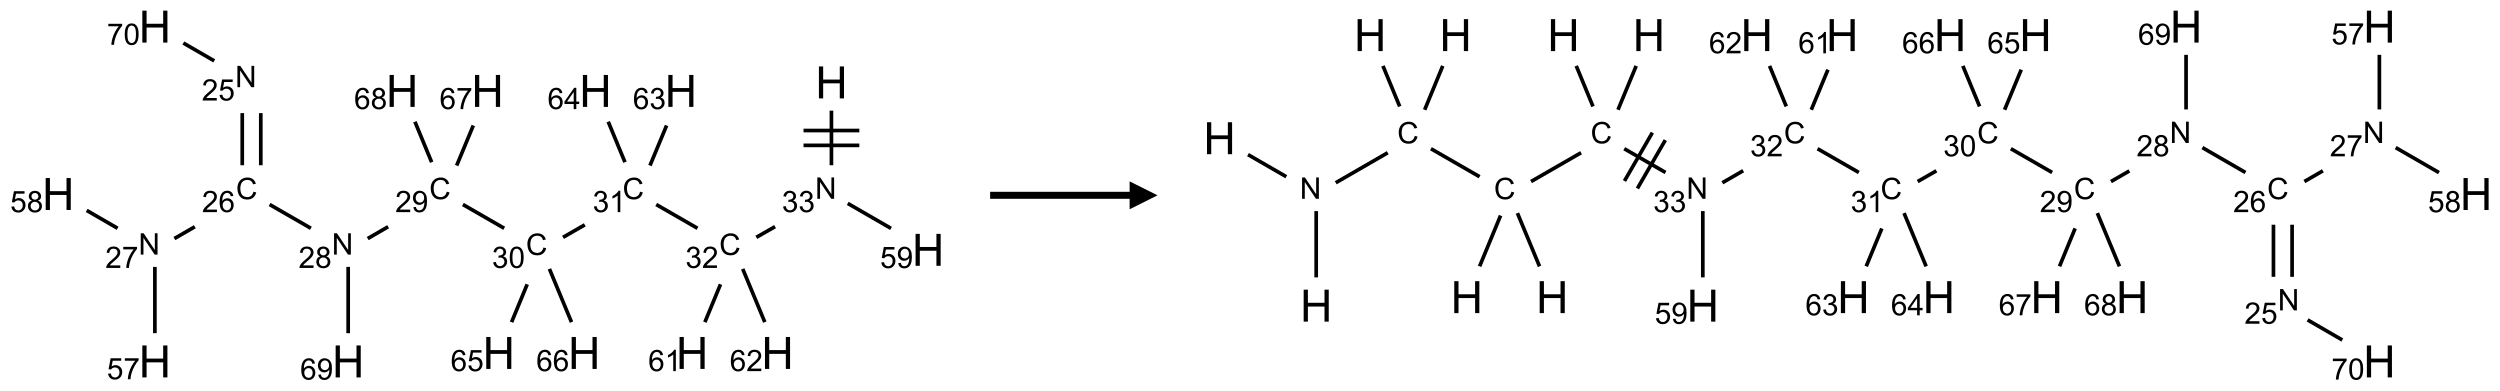 <?xml version="1.0" encoding="UTF-8"?>
<svg xmlns="http://www.w3.org/2000/svg" xmlns:xlink="http://www.w3.org/1999/xlink" width="896" height="140" viewBox="0 0 896 140">
<defs>
<g>
<g id="glyph-0-0">
<path d="M 2 0 L 2 -10 L 10 -10 L 10 0 Z M 2.25 -0.25 L 9.75 -0.25 L 9.75 -9.75 L 2.25 -9.75 Z M 2.25 -0.25 "/>
</g>
<g id="glyph-0-1">
<path d="M 1.281 0 L 1.281 -11.453 L 2.797 -11.453 L 2.797 -6.75 L 8.75 -6.75 L 8.75 -11.453 L 10.266 -11.453 L 10.266 0 L 8.75 0 L 8.75 -5.398 L 2.797 -5.398 L 2.797 0 Z M 1.281 0 "/>
</g>
<g id="glyph-1-0">
<path d="M 1.332 0 L 1.332 -6.668 L 6.668 -6.668 L 6.668 0 Z M 1.5 -0.168 L 6.5 -0.168 L 6.5 -6.5 L 1.5 -6.5 Z M 1.5 -0.168 "/>
</g>
<g id="glyph-1-1">
<path d="M 0.812 0 L 0.812 -7.637 L 1.848 -7.637 L 5.859 -1.641 L 5.859 -7.637 L 6.828 -7.637 L 6.828 0 L 5.793 0 L 1.781 -6 L 1.781 0 Z M 0.812 0 "/>
</g>
<g id="glyph-1-2">
<path d="M 0.449 -2.016 L 1.387 -2.141 C 1.492 -1.609 1.676 -1.227 1.934 -0.992 C 2.191 -0.758 2.508 -0.641 2.879 -0.641 C 3.32 -0.641 3.695 -0.793 3.996 -1.098 C 4.301 -1.402 4.453 -1.781 4.453 -2.234 C 4.453 -2.664 4.312 -3.02 4.031 -3.301 C 3.75 -3.578 3.391 -3.719 2.957 -3.719 C 2.781 -3.719 2.562 -3.684 2.297 -3.613 L 2.402 -4.438 C 2.465 -4.43 2.516 -4.426 2.551 -4.426 C 2.949 -4.426 3.312 -4.531 3.629 -4.738 C 3.949 -4.949 4.109 -5.27 4.109 -5.703 C 4.109 -6.047 3.992 -6.332 3.762 -6.559 C 3.527 -6.785 3.227 -6.895 2.859 -6.895 C 2.496 -6.895 2.191 -6.781 1.949 -6.551 C 1.707 -6.324 1.547 -5.98 1.48 -5.52 L 0.543 -5.688 C 0.656 -6.316 0.918 -6.805 1.324 -7.148 C 1.73 -7.492 2.234 -7.668 2.84 -7.668 C 3.254 -7.668 3.641 -7.578 3.988 -7.398 C 4.34 -7.219 4.609 -6.977 4.793 -6.668 C 4.98 -6.359 5.074 -6.031 5.074 -5.684 C 5.074 -5.352 4.984 -5.051 4.809 -4.781 C 4.629 -4.512 4.367 -4.297 4.02 -4.137 C 4.473 -4.031 4.824 -3.816 5.074 -3.488 C 5.324 -3.16 5.449 -2.75 5.449 -2.254 C 5.449 -1.59 5.203 -1.023 4.719 -0.559 C 4.234 -0.098 3.617 0.137 2.875 0.137 C 2.203 0.137 1.648 -0.062 1.207 -0.465 C 0.762 -0.863 0.512 -1.379 0.449 -2.016 Z M 0.449 -2.016 "/>
</g>
<g id="glyph-1-3">
<path d="M 6.27 -2.676 L 7.281 -2.422 C 7.07 -1.594 6.688 -0.961 6.137 -0.523 C 5.586 -0.086 4.914 0.129 4.121 0.129 C 3.297 0.129 2.629 -0.039 2.113 -0.371 C 1.598 -0.707 1.203 -1.191 0.934 -1.828 C 0.664 -2.465 0.531 -3.145 0.531 -3.875 C 0.531 -4.672 0.684 -5.363 0.988 -5.957 C 1.293 -6.547 1.723 -6.996 2.285 -7.305 C 2.844 -7.613 3.461 -7.766 4.137 -7.766 C 4.898 -7.766 5.543 -7.57 6.062 -7.184 C 6.582 -6.793 6.945 -6.246 7.152 -5.543 L 6.156 -5.309 C 5.98 -5.863 5.723 -6.266 5.387 -6.52 C 5.051 -6.773 4.625 -6.902 4.113 -6.902 C 3.527 -6.902 3.039 -6.762 2.645 -6.48 C 2.25 -6.199 1.973 -5.82 1.812 -5.348 C 1.652 -4.871 1.574 -4.383 1.574 -3.879 C 1.574 -3.23 1.668 -2.664 1.855 -2.18 C 2.047 -1.695 2.34 -1.332 2.738 -1.094 C 3.137 -0.855 3.57 -0.734 4.035 -0.734 C 4.602 -0.734 5.082 -0.898 5.473 -1.223 C 5.867 -1.551 6.133 -2.035 6.27 -2.676 Z M 6.27 -2.676 "/>
</g>
<g id="glyph-1-4">
<path d="M 5.371 -0.902 L 5.371 0 L 0.324 0 C 0.316 -0.227 0.352 -0.441 0.434 -0.652 C 0.562 -0.996 0.766 -1.332 1.051 -1.668 C 1.332 -2 1.742 -2.387 2.277 -2.824 C 3.105 -3.504 3.668 -4.043 3.957 -4.441 C 4.25 -4.84 4.395 -5.215 4.395 -5.566 C 4.395 -5.938 4.262 -6.254 3.996 -6.508 C 3.73 -6.762 3.387 -6.891 2.957 -6.891 C 2.508 -6.891 2.145 -6.754 1.875 -6.484 C 1.605 -6.215 1.469 -5.84 1.465 -5.359 L 0.5 -5.457 C 0.566 -6.176 0.812 -6.727 1.246 -7.102 C 1.676 -7.477 2.254 -7.668 2.98 -7.668 C 3.711 -7.668 4.293 -7.465 4.719 -7.059 C 5.145 -6.652 5.359 -6.148 5.359 -5.547 C 5.359 -5.242 5.297 -4.941 5.172 -4.645 C 5.047 -4.352 4.84 -4.039 4.551 -3.715 C 4.262 -3.387 3.777 -2.938 3.105 -2.371 C 2.543 -1.898 2.18 -1.578 2.02 -1.41 C 1.859 -1.242 1.73 -1.07 1.625 -0.902 Z M 5.371 -0.902 "/>
</g>
<g id="glyph-1-5">
<path d="M 3.973 0 L 3.035 0 L 3.035 -5.973 C 2.809 -5.758 2.516 -5.543 2.148 -5.328 C 1.781 -5.113 1.453 -4.953 1.16 -4.844 L 1.16 -5.75 C 1.684 -5.996 2.145 -6.297 2.535 -6.645 C 2.93 -6.996 3.207 -7.336 3.371 -7.668 L 3.973 -7.668 Z M 3.973 0 "/>
</g>
<g id="glyph-1-6">
<path d="M 0.441 -3.766 C 0.441 -4.668 0.535 -5.395 0.723 -5.945 C 0.906 -6.496 1.184 -6.922 1.551 -7.219 C 1.918 -7.516 2.375 -7.668 2.934 -7.668 C 3.344 -7.668 3.703 -7.586 4.012 -7.418 C 4.32 -7.254 4.574 -7.016 4.777 -6.707 C 4.977 -6.395 5.137 -6.016 5.25 -5.57 C 5.363 -5.125 5.422 -4.523 5.422 -3.766 C 5.422 -2.871 5.328 -2.148 5.145 -1.598 C 4.961 -1.047 4.688 -0.621 4.32 -0.32 C 3.953 -0.02 3.492 0.129 2.934 0.129 C 2.195 0.129 1.617 -0.133 1.199 -0.66 C 0.695 -1.297 0.441 -2.332 0.441 -3.766 Z M 1.406 -3.766 C 1.406 -2.512 1.555 -1.68 1.848 -1.262 C 2.141 -0.848 2.5 -0.641 2.934 -0.641 C 3.363 -0.641 3.727 -0.848 4.02 -1.266 C 4.312 -1.684 4.457 -2.516 4.457 -3.766 C 4.457 -5.023 4.312 -5.859 4.02 -6.27 C 3.727 -6.684 3.359 -6.891 2.922 -6.891 C 2.492 -6.891 2.148 -6.707 1.891 -6.344 C 1.566 -5.879 1.406 -5.02 1.406 -3.766 Z M 1.406 -3.766 "/>
</g>
<g id="glyph-1-7">
<path d="M 0.582 -1.766 L 1.484 -1.848 C 1.562 -1.426 1.707 -1.117 1.922 -0.926 C 2.137 -0.734 2.414 -0.641 2.75 -0.641 C 3.039 -0.641 3.289 -0.707 3.508 -0.84 C 3.727 -0.973 3.902 -1.148 4.043 -1.367 C 4.18 -1.586 4.297 -1.887 4.391 -2.262 C 4.484 -2.637 4.531 -3.016 4.531 -3.406 C 4.531 -3.449 4.531 -3.512 4.527 -3.594 C 4.34 -3.297 4.082 -3.055 3.758 -2.867 C 3.434 -2.68 3.082 -2.59 2.703 -2.59 C 2.07 -2.59 1.535 -2.816 1.098 -3.277 C 0.66 -3.734 0.441 -4.34 0.441 -5.09 C 0.441 -5.863 0.672 -6.484 1.129 -6.957 C 1.586 -7.43 2.156 -7.668 2.844 -7.668 C 3.34 -7.668 3.793 -7.531 4.207 -7.266 C 4.617 -7 4.93 -6.617 5.145 -6.121 C 5.355 -5.629 5.465 -4.91 5.465 -3.973 C 5.465 -2.996 5.359 -2.223 5.145 -1.645 C 4.934 -1.066 4.617 -0.625 4.199 -0.324 C 3.781 -0.02 3.293 0.129 2.73 0.129 C 2.133 0.129 1.645 -0.035 1.266 -0.367 C 0.887 -0.699 0.66 -1.164 0.582 -1.766 Z M 4.422 -5.137 C 4.422 -5.676 4.277 -6.102 3.992 -6.418 C 3.707 -6.734 3.359 -6.891 2.957 -6.891 C 2.543 -6.891 2.18 -6.719 1.871 -6.379 C 1.562 -6.039 1.406 -5.598 1.406 -5.059 C 1.406 -4.57 1.555 -4.176 1.848 -3.871 C 2.141 -3.566 2.5 -3.418 2.934 -3.418 C 3.367 -3.418 3.723 -3.57 4.004 -3.871 C 4.281 -4.176 4.422 -4.598 4.422 -5.137 Z M 4.422 -5.137 "/>
</g>
<g id="glyph-1-8">
<path d="M 1.887 -4.141 C 1.496 -4.281 1.207 -4.484 1.02 -4.75 C 0.832 -5.016 0.738 -5.328 0.738 -5.699 C 0.738 -6.254 0.938 -6.719 1.34 -7.098 C 1.738 -7.477 2.27 -7.668 2.934 -7.668 C 3.598 -7.668 4.137 -7.473 4.543 -7.086 C 4.949 -6.699 5.152 -6.227 5.152 -5.672 C 5.152 -5.316 5.059 -5.008 4.871 -4.746 C 4.688 -4.484 4.406 -4.281 4.027 -4.141 C 4.496 -3.988 4.852 -3.742 5.098 -3.402 C 5.34 -3.062 5.465 -2.656 5.465 -2.184 C 5.465 -1.531 5.234 -0.98 4.77 -0.535 C 4.309 -0.09 3.703 0.129 2.949 0.129 C 2.195 0.129 1.586 -0.094 1.125 -0.539 C 0.664 -0.984 0.434 -1.543 0.434 -2.207 C 0.434 -2.703 0.559 -3.121 0.809 -3.457 C 1.062 -3.793 1.422 -4.02 1.887 -4.141 Z M 1.699 -5.73 C 1.699 -5.367 1.812 -5.074 2.047 -4.844 C 2.281 -4.613 2.582 -4.5 2.953 -4.5 C 3.312 -4.5 3.609 -4.613 3.84 -4.84 C 4.07 -5.066 4.188 -5.348 4.188 -5.676 C 4.188 -6.02 4.07 -6.309 3.832 -6.543 C 3.594 -6.777 3.297 -6.895 2.941 -6.895 C 2.586 -6.895 2.289 -6.781 2.051 -6.551 C 1.816 -6.324 1.699 -6.047 1.699 -5.73 Z M 1.395 -2.203 C 1.395 -1.938 1.461 -1.676 1.586 -1.426 C 1.711 -1.176 1.902 -0.984 2.152 -0.848 C 2.402 -0.711 2.672 -0.641 2.957 -0.641 C 3.406 -0.641 3.777 -0.785 4.066 -1.074 C 4.359 -1.363 4.504 -1.727 4.504 -2.172 C 4.504 -2.625 4.355 -2.996 4.055 -3.293 C 3.754 -3.586 3.379 -3.734 2.926 -3.734 C 2.484 -3.734 2.121 -3.59 1.832 -3.297 C 1.543 -3.004 1.395 -2.641 1.395 -2.203 Z M 1.395 -2.203 "/>
</g>
<g id="glyph-1-9">
<path d="M 5.309 -5.766 L 4.375 -5.691 C 4.293 -6.059 4.172 -6.328 4.02 -6.496 C 3.766 -6.762 3.453 -6.895 3.082 -6.895 C 2.785 -6.895 2.523 -6.812 2.297 -6.645 C 2 -6.43 1.77 -6.117 1.598 -5.703 C 1.43 -5.289 1.34 -4.703 1.332 -3.938 C 1.559 -4.281 1.836 -4.535 2.16 -4.703 C 2.488 -4.871 2.828 -4.953 3.188 -4.953 C 3.812 -4.953 4.344 -4.723 4.785 -4.262 C 5.223 -3.801 5.441 -3.207 5.441 -2.48 C 5.441 -2 5.34 -1.555 5.133 -1.145 C 4.926 -0.73 4.641 -0.418 4.281 -0.199 C 3.922 0.02 3.512 0.129 3.051 0.129 C 2.27 0.129 1.633 -0.156 1.141 -0.73 C 0.648 -1.305 0.402 -2.254 0.402 -3.574 C 0.402 -5.051 0.672 -6.121 1.219 -6.793 C 1.695 -7.375 2.336 -7.668 3.141 -7.668 C 3.742 -7.668 4.234 -7.5 4.617 -7.16 C 5 -6.824 5.23 -6.359 5.309 -5.766 Z M 1.48 -2.473 C 1.48 -2.152 1.547 -1.844 1.684 -1.547 C 1.82 -1.25 2.016 -1.027 2.262 -0.871 C 2.508 -0.719 2.766 -0.641 3.035 -0.641 C 3.434 -0.641 3.773 -0.801 4.059 -1.121 C 4.344 -1.441 4.484 -1.875 4.484 -2.422 C 4.484 -2.949 4.344 -3.367 4.062 -3.668 C 3.781 -3.973 3.426 -4.125 3 -4.125 C 2.578 -4.125 2.219 -3.973 1.922 -3.668 C 1.625 -3.363 1.48 -2.969 1.48 -2.473 Z M 1.48 -2.473 "/>
</g>
<g id="glyph-1-10">
<path d="M 0.441 -2 L 1.426 -2.082 C 1.5 -1.605 1.668 -1.242 1.934 -1.004 C 2.199 -0.762 2.52 -0.641 2.895 -0.641 C 3.348 -0.641 3.73 -0.812 4.043 -1.152 C 4.355 -1.492 4.512 -1.941 4.512 -2.504 C 4.512 -3.039 4.359 -3.461 4.059 -3.77 C 3.758 -4.078 3.367 -4.234 2.879 -4.234 C 2.578 -4.234 2.305 -4.164 2.062 -4.027 C 1.82 -3.891 1.629 -3.715 1.488 -3.496 L 0.609 -3.609 L 1.348 -7.531 L 5.145 -7.531 L 5.145 -6.637 L 2.098 -6.637 L 1.688 -4.582 C 2.145 -4.902 2.625 -5.062 3.129 -5.062 C 3.797 -5.062 4.359 -4.832 4.816 -4.371 C 5.277 -3.91 5.504 -3.312 5.504 -2.59 C 5.504 -1.898 5.305 -1.301 4.902 -0.797 C 4.41 -0.18 3.742 0.129 2.895 0.129 C 2.199 0.129 1.633 -0.062 1.195 -0.453 C 0.758 -0.844 0.504 -1.359 0.441 -2 Z M 0.441 -2 "/>
</g>
<g id="glyph-1-11">
<path d="M 0.504 -6.637 L 0.504 -7.535 L 5.449 -7.535 L 5.449 -6.809 C 4.961 -6.289 4.48 -5.602 4.004 -4.746 C 3.527 -3.887 3.156 -3.004 2.895 -2.098 C 2.707 -1.461 2.59 -0.762 2.535 0 L 1.574 0 C 1.582 -0.602 1.703 -1.328 1.926 -2.176 C 2.152 -3.027 2.477 -3.848 2.898 -4.637 C 3.32 -5.426 3.77 -6.094 4.246 -6.637 Z M 0.504 -6.637 "/>
</g>
<g id="glyph-1-12">
<path d="M 3.449 0 L 3.449 -1.828 L 0.137 -1.828 L 0.137 -2.688 L 3.621 -7.637 L 4.387 -7.637 L 4.387 -2.688 L 5.418 -2.688 L 5.418 -1.828 L 4.387 -1.828 L 4.387 0 Z M 3.449 -2.688 L 3.449 -6.129 L 1.059 -2.688 Z M 3.449 -2.688 "/>
</g>
</g>
</defs>
<path fill="none" stroke-width="0.033" stroke-linecap="butt" stroke-linejoin="miter" stroke="rgb(0%, 0%, 0%)" stroke-opacity="1" stroke-miterlimit="10" d="M 6.928 0.753 L 6.928 1.242 " transform="matrix(40, 0, 0, 40, 20.867, 9.539)"/>
<path fill="none" stroke-width="0.033" stroke-linecap="butt" stroke-linejoin="miter" stroke="rgb(0%, 0%, 0%)" stroke-opacity="1" stroke-miterlimit="10" d="M 6.678 1.064 L 7.178 1.064 " transform="matrix(40, 0, 0, 40, 20.867, 9.539)"/>
<path fill="none" stroke-width="0.033" stroke-linecap="butt" stroke-linejoin="miter" stroke="rgb(0%, 0%, 0%)" stroke-opacity="1" stroke-miterlimit="10" d="M 6.678 0.931 L 7.178 0.931 " transform="matrix(40, 0, 0, 40, 20.867, 9.539)"/>
<path fill="none" stroke-width="0.033" stroke-linecap="butt" stroke-linejoin="miter" stroke="rgb(0%, 0%, 0%)" stroke-opacity="1" stroke-miterlimit="10" d="M 6.423 1.792 L 6.255 1.888 " transform="matrix(40, 0, 0, 40, 20.867, 9.539)"/>
<path fill="none" stroke-width="0.033" stroke-linecap="butt" stroke-linejoin="miter" stroke="rgb(0%, 0%, 0%)" stroke-opacity="1" stroke-miterlimit="10" d="M 5.728 1.807 L 5.358 1.594 " transform="matrix(40, 0, 0, 40, 20.867, 9.539)"/>
<path fill="none" stroke-width="0.033" stroke-linecap="butt" stroke-linejoin="miter" stroke="rgb(0%, 0%, 0%)" stroke-opacity="1" stroke-miterlimit="10" d="M 4.718 1.776 L 4.523 1.888 " transform="matrix(40, 0, 0, 40, 20.867, 9.539)"/>
<path fill="none" stroke-width="0.033" stroke-linecap="butt" stroke-linejoin="miter" stroke="rgb(0%, 0%, 0%)" stroke-opacity="1" stroke-miterlimit="10" d="M 3.996 1.807 L 3.626 1.594 " transform="matrix(40, 0, 0, 40, 20.867, 9.539)"/>
<path fill="none" stroke-width="0.033" stroke-linecap="butt" stroke-linejoin="miter" stroke="rgb(0%, 0%, 0%)" stroke-opacity="1" stroke-miterlimit="10" d="M 2.956 1.793 L 2.773 1.899 " transform="matrix(40, 0, 0, 40, 20.867, 9.539)"/>
<path fill="none" stroke-width="0.033" stroke-linecap="butt" stroke-linejoin="miter" stroke="rgb(0%, 0%, 0%)" stroke-opacity="1" stroke-miterlimit="10" d="M 2.264 1.807 L 1.894 1.594 " transform="matrix(40, 0, 0, 40, 20.867, 9.539)"/>
<path fill="none" stroke-width="0.033" stroke-linecap="butt" stroke-linejoin="miter" stroke="rgb(0%, 0%, 0%)" stroke-opacity="1" stroke-miterlimit="10" d="M 1.815 1.242 L 1.815 0.775 " transform="matrix(40, 0, 0, 40, 20.867, 9.539)"/>
<path fill="none" stroke-width="0.033" stroke-linecap="butt" stroke-linejoin="miter" stroke="rgb(0%, 0%, 0%)" stroke-opacity="1" stroke-miterlimit="10" d="M 1.649 1.242 L 1.649 0.775 " transform="matrix(40, 0, 0, 40, 20.867, 9.539)"/>
<path fill="none" stroke-width="0.033" stroke-linecap="butt" stroke-linejoin="miter" stroke="rgb(0%, 0%, 0%)" stroke-opacity="1" stroke-miterlimit="10" d="M 1.398 0.307 L 1.121 0.147 " transform="matrix(40, 0, 0, 40, 20.867, 9.539)"/>
<path fill="none" stroke-width="0.033" stroke-linecap="butt" stroke-linejoin="miter" stroke="rgb(0%, 0%, 0%)" stroke-opacity="1" stroke-miterlimit="10" d="M 1.224 1.793 L 1.041 1.899 " transform="matrix(40, 0, 0, 40, 20.867, 9.539)"/>
<path fill="none" stroke-width="0.033" stroke-linecap="butt" stroke-linejoin="miter" stroke="rgb(0%, 0%, 0%)" stroke-opacity="1" stroke-miterlimit="10" d="M 0.866 2.153 L 0.866 2.747 " transform="matrix(40, 0, 0, 40, 20.867, 9.539)"/>
<path fill="none" stroke-width="0.033" stroke-linecap="butt" stroke-linejoin="miter" stroke="rgb(0%, 0%, 0%)" stroke-opacity="1" stroke-miterlimit="10" d="M 0.532 1.807 L 0.255 1.647 " transform="matrix(40, 0, 0, 40, 20.867, 9.539)"/>
<path fill="none" stroke-width="0.033" stroke-linecap="butt" stroke-linejoin="miter" stroke="rgb(0%, 0%, 0%)" stroke-opacity="1" stroke-miterlimit="10" d="M 2.598 2.153 L 2.598 2.747 " transform="matrix(40, 0, 0, 40, 20.867, 9.539)"/>
<path fill="none" stroke-width="0.033" stroke-linecap="butt" stroke-linejoin="miter" stroke="rgb(0%, 0%, 0%)" stroke-opacity="1" stroke-miterlimit="10" d="M 3.57 1.245 L 3.719 0.886 " transform="matrix(40, 0, 0, 40, 20.867, 9.539)"/>
<path fill="none" stroke-width="0.033" stroke-linecap="butt" stroke-linejoin="miter" stroke="rgb(0%, 0%, 0%)" stroke-opacity="1" stroke-miterlimit="10" d="M 3.346 1.215 L 3.196 0.852 " transform="matrix(40, 0, 0, 40, 20.867, 9.539)"/>
<path fill="none" stroke-width="0.033" stroke-linecap="butt" stroke-linejoin="miter" stroke="rgb(0%, 0%, 0%)" stroke-opacity="1" stroke-miterlimit="10" d="M 4.202 2.309 L 4.062 2.648 " transform="matrix(40, 0, 0, 40, 20.867, 9.539)"/>
<path fill="none" stroke-width="0.033" stroke-linecap="butt" stroke-linejoin="miter" stroke="rgb(0%, 0%, 0%)" stroke-opacity="1" stroke-miterlimit="10" d="M 4.401 2.171 L 4.599 2.648 " transform="matrix(40, 0, 0, 40, 20.867, 9.539)"/>
<path fill="none" stroke-width="0.033" stroke-linecap="butt" stroke-linejoin="miter" stroke="rgb(0%, 0%, 0%)" stroke-opacity="1" stroke-miterlimit="10" d="M 5.302 1.245 L 5.451 0.886 " transform="matrix(40, 0, 0, 40, 20.867, 9.539)"/>
<path fill="none" stroke-width="0.033" stroke-linecap="butt" stroke-linejoin="miter" stroke="rgb(0%, 0%, 0%)" stroke-opacity="1" stroke-miterlimit="10" d="M 5.078 1.215 L 4.928 0.852 " transform="matrix(40, 0, 0, 40, 20.867, 9.539)"/>
<path fill="none" stroke-width="0.033" stroke-linecap="butt" stroke-linejoin="miter" stroke="rgb(0%, 0%, 0%)" stroke-opacity="1" stroke-miterlimit="10" d="M 5.934 2.309 L 5.794 2.648 " transform="matrix(40, 0, 0, 40, 20.867, 9.539)"/>
<path fill="none" stroke-width="0.033" stroke-linecap="butt" stroke-linejoin="miter" stroke="rgb(0%, 0%, 0%)" stroke-opacity="1" stroke-miterlimit="10" d="M 6.133 2.171 L 6.331 2.648 " transform="matrix(40, 0, 0, 40, 20.867, 9.539)"/>
<path fill="none" stroke-width="0.033" stroke-linecap="butt" stroke-linejoin="miter" stroke="rgb(0%, 0%, 0%)" stroke-opacity="1" stroke-miterlimit="10" d="M 7.074 1.584 L 7.462 1.808 " transform="matrix(40, 0, 0, 40, 20.867, 9.539)"/>
<g fill="rgb(0%, 0%, 0%)" fill-opacity="1">
<use xlink:href="#glyph-0-1" x="292.223" y="35.266"/>
</g>
<g fill="rgb(0%, 0%, 0%)" fill-opacity="1">
<use xlink:href="#glyph-1-1" x="292.121" y="71.25"/>
</g>
<g fill="rgb(0%, 0%, 0%)" fill-opacity="1">
<use xlink:href="#glyph-1-2" x="280.219" y="76.02"/>
<use xlink:href="#glyph-1-2" x="286.151" y="76.02"/>
</g>
<g fill="rgb(0%, 0%, 0%)" fill-opacity="1">
<use xlink:href="#glyph-1-3" x="257.762" y="91.383"/>
</g>
<g fill="rgb(0%, 0%, 0%)" fill-opacity="1">
<use xlink:href="#glyph-1-2" x="245.656" y="96.02"/>
<use xlink:href="#glyph-1-4" x="251.589" y="96.02"/>
</g>
<g fill="rgb(0%, 0%, 0%)" fill-opacity="1">
<use xlink:href="#glyph-1-3" x="223.121" y="71.383"/>
</g>
<g fill="rgb(0%, 0%, 0%)" fill-opacity="1">
<use xlink:href="#glyph-1-2" x="212.41" y="76.02"/>
<use xlink:href="#glyph-1-5" x="218.342" y="76.02"/>
</g>
<g fill="rgb(0%, 0%, 0%)" fill-opacity="1">
<use xlink:href="#glyph-1-3" x="188.48" y="91.383"/>
</g>
<g fill="rgb(0%, 0%, 0%)" fill-opacity="1">
<use xlink:href="#glyph-1-2" x="176.32" y="96.02"/>
<use xlink:href="#glyph-1-6" x="182.253" y="96.02"/>
</g>
<g fill="rgb(0%, 0%, 0%)" fill-opacity="1">
<use xlink:href="#glyph-1-3" x="153.84" y="71.383"/>
</g>
<g fill="rgb(0%, 0%, 0%)" fill-opacity="1">
<use xlink:href="#glyph-1-4" x="141.641" y="76.02"/>
<use xlink:href="#glyph-1-7" x="147.573" y="76.02"/>
</g>
<g fill="rgb(0%, 0%, 0%)" fill-opacity="1">
<use xlink:href="#glyph-1-1" x="118.918" y="91.25"/>
</g>
<g fill="rgb(0%, 0%, 0%)" fill-opacity="1">
<use xlink:href="#glyph-1-4" x="107" y="96.02"/>
<use xlink:href="#glyph-1-8" x="112.932" y="96.02"/>
</g>
<g fill="rgb(0%, 0%, 0%)" fill-opacity="1">
<use xlink:href="#glyph-1-3" x="84.555" y="71.383"/>
</g>
<g fill="rgb(0%, 0%, 0%)" fill-opacity="1">
<use xlink:href="#glyph-1-4" x="72.379" y="76.02"/>
<use xlink:href="#glyph-1-9" x="78.311" y="76.02"/>
</g>
<g fill="rgb(0%, 0%, 0%)" fill-opacity="1">
<use xlink:href="#glyph-1-1" x="84.273" y="31.25"/>
</g>
<g fill="rgb(0%, 0%, 0%)" fill-opacity="1">
<use xlink:href="#glyph-1-4" x="72.316" y="36.02"/>
<use xlink:href="#glyph-1-10" x="78.249" y="36.02"/>
</g>
<g fill="rgb(0%, 0%, 0%)" fill-opacity="1">
<use xlink:href="#glyph-0-1" x="49.734" y="15.266"/>
</g>
<g fill="rgb(0%, 0%, 0%)" fill-opacity="1">
<use xlink:href="#glyph-1-11" x="38.328" y="16.059"/>
<use xlink:href="#glyph-1-6" x="44.26" y="16.059"/>
</g>
<g fill="rgb(0%, 0%, 0%)" fill-opacity="1">
<use xlink:href="#glyph-1-1" x="49.633" y="91.25"/>
</g>
<g fill="rgb(0%, 0%, 0%)" fill-opacity="1">
<use xlink:href="#glyph-1-4" x="37.734" y="96.02"/>
<use xlink:href="#glyph-1-11" x="43.667" y="96.02"/>
</g>
<g fill="rgb(0%, 0%, 0%)" fill-opacity="1">
<use xlink:href="#glyph-0-1" x="49.734" y="135.266"/>
</g>
<g fill="rgb(0%, 0%, 0%)" fill-opacity="1">
<use xlink:href="#glyph-1-10" x="38.301" y="135.93"/>
<use xlink:href="#glyph-1-11" x="44.233" y="135.93"/>
</g>
<g fill="rgb(0%, 0%, 0%)" fill-opacity="1">
<use xlink:href="#glyph-0-1" x="15.094" y="75.266"/>
</g>
<g fill="rgb(0%, 0%, 0%)" fill-opacity="1">
<use xlink:href="#glyph-1-10" x="3.645" y="76.059"/>
<use xlink:href="#glyph-1-8" x="9.577" y="76.059"/>
</g>
<g fill="rgb(0%, 0%, 0%)" fill-opacity="1">
<use xlink:href="#glyph-0-1" x="119.02" y="135.266"/>
</g>
<g fill="rgb(0%, 0%, 0%)" fill-opacity="1">
<use xlink:href="#glyph-1-9" x="107.57" y="136.059"/>
<use xlink:href="#glyph-1-7" x="113.503" y="136.059"/>
</g>
<g fill="rgb(0%, 0%, 0%)" fill-opacity="1">
<use xlink:href="#glyph-0-1" x="168.965" y="38.312"/>
</g>
<g fill="rgb(0%, 0%, 0%)" fill-opacity="1">
<use xlink:href="#glyph-1-9" x="157.531" y="39.105"/>
<use xlink:href="#glyph-1-11" x="163.464" y="39.105"/>
</g>
<g fill="rgb(0%, 0%, 0%)" fill-opacity="1">
<use xlink:href="#glyph-0-1" x="138.352" y="38.312"/>
</g>
<g fill="rgb(0%, 0%, 0%)" fill-opacity="1">
<use xlink:href="#glyph-1-9" x="126.902" y="39.105"/>
<use xlink:href="#glyph-1-8" x="132.835" y="39.105"/>
</g>
<g fill="rgb(0%, 0%, 0%)" fill-opacity="1">
<use xlink:href="#glyph-0-1" x="172.992" y="132.223"/>
</g>
<g fill="rgb(0%, 0%, 0%)" fill-opacity="1">
<use xlink:href="#glyph-1-9" x="161.5" y="133.016"/>
<use xlink:href="#glyph-1-10" x="167.432" y="133.016"/>
</g>
<g fill="rgb(0%, 0%, 0%)" fill-opacity="1">
<use xlink:href="#glyph-0-1" x="203.605" y="132.223"/>
</g>
<g fill="rgb(0%, 0%, 0%)" fill-opacity="1">
<use xlink:href="#glyph-1-9" x="192.18" y="133.016"/>
<use xlink:href="#glyph-1-9" x="198.112" y="133.016"/>
</g>
<g fill="rgb(0%, 0%, 0%)" fill-opacity="1">
<use xlink:href="#glyph-0-1" x="238.25" y="38.312"/>
</g>
<g fill="rgb(0%, 0%, 0%)" fill-opacity="1">
<use xlink:href="#glyph-1-9" x="226.816" y="39.105"/>
<use xlink:href="#glyph-1-2" x="232.749" y="39.105"/>
</g>
<g fill="rgb(0%, 0%, 0%)" fill-opacity="1">
<use xlink:href="#glyph-0-1" x="207.633" y="38.312"/>
</g>
<g fill="rgb(0%, 0%, 0%)" fill-opacity="1">
<use xlink:href="#glyph-1-9" x="196.23" y="39.105"/>
<use xlink:href="#glyph-1-12" x="202.163" y="39.105"/>
</g>
<g fill="rgb(0%, 0%, 0%)" fill-opacity="1">
<use xlink:href="#glyph-0-1" x="242.273" y="132.223"/>
</g>
<g fill="rgb(0%, 0%, 0%)" fill-opacity="1">
<use xlink:href="#glyph-1-9" x="232.316" y="133.016"/>
<use xlink:href="#glyph-1-5" x="238.249" y="133.016"/>
</g>
<g fill="rgb(0%, 0%, 0%)" fill-opacity="1">
<use xlink:href="#glyph-0-1" x="272.891" y="132.223"/>
</g>
<g fill="rgb(0%, 0%, 0%)" fill-opacity="1">
<use xlink:href="#glyph-1-9" x="261.535" y="133.016"/>
<use xlink:href="#glyph-1-4" x="267.467" y="133.016"/>
</g>
<g fill="rgb(0%, 0%, 0%)" fill-opacity="1">
<use xlink:href="#glyph-0-1" x="326.863" y="95.266"/>
</g>
<g fill="rgb(0%, 0%, 0%)" fill-opacity="1">
<use xlink:href="#glyph-1-10" x="315.414" y="96.059"/>
<use xlink:href="#glyph-1-7" x="321.346" y="96.059"/>
</g>
<path fill-rule="nonzero" fill="rgb(0%, 0%, 0%)" fill-opacity="1" d="M 354.859 71.25 L 404.859 71.25 L 404.859 75 L 414.859 70 L 404.859 65 L 404.859 68.75 L 354.859 68.75 "/>
<path fill="none" stroke-width="0.033" stroke-linecap="butt" stroke-linejoin="miter" stroke="rgb(0%, 0%, 0%)" stroke-opacity="1" stroke-miterlimit="10" d="M 0.866 2.247 L 0.866 1.653 " transform="matrix(40, 0, 0, 40, 437.086, 9.539)"/>
<path fill="none" stroke-width="0.033" stroke-linecap="butt" stroke-linejoin="miter" stroke="rgb(0%, 0%, 0%)" stroke-opacity="1" stroke-miterlimit="10" d="M 0.598 1.345 L 0.255 1.147 " transform="matrix(40, 0, 0, 40, 437.086, 9.539)"/>
<path fill="none" stroke-width="0.033" stroke-linecap="butt" stroke-linejoin="miter" stroke="rgb(0%, 0%, 0%)" stroke-opacity="1" stroke-miterlimit="10" d="M 1.041 1.399 L 1.507 1.13 " transform="matrix(40, 0, 0, 40, 437.086, 9.539)"/>
<path fill="none" stroke-width="0.033" stroke-linecap="butt" stroke-linejoin="miter" stroke="rgb(0%, 0%, 0%)" stroke-opacity="1" stroke-miterlimit="10" d="M 1.838 0.745 L 2 0.352 " transform="matrix(40, 0, 0, 40, 437.086, 9.539)"/>
<path fill="none" stroke-width="0.033" stroke-linecap="butt" stroke-linejoin="miter" stroke="rgb(0%, 0%, 0%)" stroke-opacity="1" stroke-miterlimit="10" d="M 1.614 0.715 L 1.464 0.352 " transform="matrix(40, 0, 0, 40, 437.086, 9.539)"/>
<path fill="none" stroke-width="0.033" stroke-linecap="butt" stroke-linejoin="miter" stroke="rgb(0%, 0%, 0%)" stroke-opacity="1" stroke-miterlimit="10" d="M 1.894 1.094 L 2.33 1.345 " transform="matrix(40, 0, 0, 40, 437.086, 9.539)"/>
<path fill="none" stroke-width="0.033" stroke-linecap="butt" stroke-linejoin="miter" stroke="rgb(0%, 0%, 0%)" stroke-opacity="1" stroke-miterlimit="10" d="M 2.518 1.693 L 2.33 2.148 " transform="matrix(40, 0, 0, 40, 437.086, 9.539)"/>
<path fill="none" stroke-width="0.033" stroke-linecap="butt" stroke-linejoin="miter" stroke="rgb(0%, 0%, 0%)" stroke-opacity="1" stroke-miterlimit="10" d="M 2.669 1.671 L 2.867 2.148 " transform="matrix(40, 0, 0, 40, 437.086, 9.539)"/>
<path fill="none" stroke-width="0.033" stroke-linecap="butt" stroke-linejoin="miter" stroke="rgb(0%, 0%, 0%)" stroke-opacity="1" stroke-miterlimit="10" d="M 2.791 1.388 L 3.239 1.13 " transform="matrix(40, 0, 0, 40, 437.086, 9.539)"/>
<path fill="none" stroke-width="0.033" stroke-linecap="butt" stroke-linejoin="miter" stroke="rgb(0%, 0%, 0%)" stroke-opacity="1" stroke-miterlimit="10" d="M 3.57 0.745 L 3.733 0.352 " transform="matrix(40, 0, 0, 40, 437.086, 9.539)"/>
<path fill="none" stroke-width="0.033" stroke-linecap="butt" stroke-linejoin="miter" stroke="rgb(0%, 0%, 0%)" stroke-opacity="1" stroke-miterlimit="10" d="M 3.346 0.715 L 3.196 0.352 " transform="matrix(40, 0, 0, 40, 437.086, 9.539)"/>
<path fill="none" stroke-width="0.033" stroke-linecap="butt" stroke-linejoin="miter" stroke="rgb(0%, 0%, 0%)" stroke-opacity="1" stroke-miterlimit="10" d="M 3.626 1.094 L 3.996 1.307 " transform="matrix(40, 0, 0, 40, 437.086, 9.539)"/>
<path fill="none" stroke-width="0.033" stroke-linecap="butt" stroke-linejoin="miter" stroke="rgb(0%, 0%, 0%)" stroke-opacity="1" stroke-miterlimit="10" d="M 3.744 1.45 L 3.994 1.017 " transform="matrix(40, 0, 0, 40, 437.086, 9.539)"/>
<path fill="none" stroke-width="0.033" stroke-linecap="butt" stroke-linejoin="miter" stroke="rgb(0%, 0%, 0%)" stroke-opacity="1" stroke-miterlimit="10" d="M 3.628 1.383 L 3.878 0.95 " transform="matrix(40, 0, 0, 40, 437.086, 9.539)"/>
<path fill="none" stroke-width="0.033" stroke-linecap="butt" stroke-linejoin="miter" stroke="rgb(0%, 0%, 0%)" stroke-opacity="1" stroke-miterlimit="10" d="M 4.505 1.399 L 4.692 1.291 " transform="matrix(40, 0, 0, 40, 437.086, 9.539)"/>
<path fill="none" stroke-width="0.033" stroke-linecap="butt" stroke-linejoin="miter" stroke="rgb(0%, 0%, 0%)" stroke-opacity="1" stroke-miterlimit="10" d="M 5.358 1.094 L 5.728 1.307 " transform="matrix(40, 0, 0, 40, 437.086, 9.539)"/>
<path fill="none" stroke-width="0.033" stroke-linecap="butt" stroke-linejoin="miter" stroke="rgb(0%, 0%, 0%)" stroke-opacity="1" stroke-miterlimit="10" d="M 6.255 1.388 L 6.423 1.292 " transform="matrix(40, 0, 0, 40, 437.086, 9.539)"/>
<path fill="none" stroke-width="0.033" stroke-linecap="butt" stroke-linejoin="miter" stroke="rgb(0%, 0%, 0%)" stroke-opacity="1" stroke-miterlimit="10" d="M 7.09 1.094 L 7.46 1.307 " transform="matrix(40, 0, 0, 40, 437.086, 9.539)"/>
<path fill="none" stroke-width="0.033" stroke-linecap="butt" stroke-linejoin="miter" stroke="rgb(0%, 0%, 0%)" stroke-opacity="1" stroke-miterlimit="10" d="M 7.987 1.388 L 8.152 1.293 " transform="matrix(40, 0, 0, 40, 437.086, 9.539)"/>
<path fill="none" stroke-width="0.033" stroke-linecap="butt" stroke-linejoin="miter" stroke="rgb(0%, 0%, 0%)" stroke-opacity="1" stroke-miterlimit="10" d="M 8.806 1.084 L 9.192 1.307 " transform="matrix(40, 0, 0, 40, 437.086, 9.539)"/>
<path fill="none" stroke-width="0.033" stroke-linecap="butt" stroke-linejoin="miter" stroke="rgb(0%, 0%, 0%)" stroke-opacity="1" stroke-miterlimit="10" d="M 9.443 1.775 L 9.443 2.242 " transform="matrix(40, 0, 0, 40, 437.086, 9.539)"/>
<path fill="none" stroke-width="0.033" stroke-linecap="butt" stroke-linejoin="miter" stroke="rgb(0%, 0%, 0%)" stroke-opacity="1" stroke-miterlimit="10" d="M 9.61 1.775 L 9.61 2.242 " transform="matrix(40, 0, 0, 40, 437.086, 9.539)"/>
<path fill="none" stroke-width="0.033" stroke-linecap="butt" stroke-linejoin="miter" stroke="rgb(0%, 0%, 0%)" stroke-opacity="1" stroke-miterlimit="10" d="M 9.749 2.628 L 10.06 2.808 " transform="matrix(40, 0, 0, 40, 437.086, 9.539)"/>
<path fill="none" stroke-width="0.033" stroke-linecap="butt" stroke-linejoin="miter" stroke="rgb(0%, 0%, 0%)" stroke-opacity="1" stroke-miterlimit="10" d="M 9.72 1.388 L 9.886 1.292 " transform="matrix(40, 0, 0, 40, 437.086, 9.539)"/>
<path fill="none" stroke-width="0.033" stroke-linecap="butt" stroke-linejoin="miter" stroke="rgb(0%, 0%, 0%)" stroke-opacity="1" stroke-miterlimit="10" d="M 10.392 0.742 L 10.392 0.253 " transform="matrix(40, 0, 0, 40, 437.086, 9.539)"/>
<path fill="none" stroke-width="0.033" stroke-linecap="butt" stroke-linejoin="miter" stroke="rgb(0%, 0%, 0%)" stroke-opacity="1" stroke-miterlimit="10" d="M 10.538 1.084 L 10.926 1.308 " transform="matrix(40, 0, 0, 40, 437.086, 9.539)"/>
<path fill="none" stroke-width="0.033" stroke-linecap="butt" stroke-linejoin="miter" stroke="rgb(0%, 0%, 0%)" stroke-opacity="1" stroke-miterlimit="10" d="M 8.66 0.742 L 8.66 0.253 " transform="matrix(40, 0, 0, 40, 437.086, 9.539)"/>
<path fill="none" stroke-width="0.033" stroke-linecap="butt" stroke-linejoin="miter" stroke="rgb(0%, 0%, 0%)" stroke-opacity="1" stroke-miterlimit="10" d="M 7.666 1.808 L 7.526 2.148 " transform="matrix(40, 0, 0, 40, 437.086, 9.539)"/>
<path fill="none" stroke-width="0.033" stroke-linecap="butt" stroke-linejoin="miter" stroke="rgb(0%, 0%, 0%)" stroke-opacity="1" stroke-miterlimit="10" d="M 7.865 1.671 L 8.063 2.148 " transform="matrix(40, 0, 0, 40, 437.086, 9.539)"/>
<path fill="none" stroke-width="0.033" stroke-linecap="butt" stroke-linejoin="miter" stroke="rgb(0%, 0%, 0%)" stroke-opacity="1" stroke-miterlimit="10" d="M 7.034 0.745 L 7.183 0.386 " transform="matrix(40, 0, 0, 40, 437.086, 9.539)"/>
<path fill="none" stroke-width="0.033" stroke-linecap="butt" stroke-linejoin="miter" stroke="rgb(0%, 0%, 0%)" stroke-opacity="1" stroke-miterlimit="10" d="M 6.81 0.715 L 6.66 0.352 " transform="matrix(40, 0, 0, 40, 437.086, 9.539)"/>
<path fill="none" stroke-width="0.033" stroke-linecap="butt" stroke-linejoin="miter" stroke="rgb(0%, 0%, 0%)" stroke-opacity="1" stroke-miterlimit="10" d="M 5.934 1.809 L 5.794 2.148 " transform="matrix(40, 0, 0, 40, 437.086, 9.539)"/>
<path fill="none" stroke-width="0.033" stroke-linecap="butt" stroke-linejoin="miter" stroke="rgb(0%, 0%, 0%)" stroke-opacity="1" stroke-miterlimit="10" d="M 6.133 1.671 L 6.331 2.148 " transform="matrix(40, 0, 0, 40, 437.086, 9.539)"/>
<path fill="none" stroke-width="0.033" stroke-linecap="butt" stroke-linejoin="miter" stroke="rgb(0%, 0%, 0%)" stroke-opacity="1" stroke-miterlimit="10" d="M 5.302 0.745 L 5.451 0.386 " transform="matrix(40, 0, 0, 40, 437.086, 9.539)"/>
<path fill="none" stroke-width="0.033" stroke-linecap="butt" stroke-linejoin="miter" stroke="rgb(0%, 0%, 0%)" stroke-opacity="1" stroke-miterlimit="10" d="M 5.078 0.715 L 4.928 0.352 " transform="matrix(40, 0, 0, 40, 437.086, 9.539)"/>
<path fill="none" stroke-width="0.033" stroke-linecap="butt" stroke-linejoin="miter" stroke="rgb(0%, 0%, 0%)" stroke-opacity="1" stroke-miterlimit="10" d="M 4.33 1.653 L 4.33 2.247 " transform="matrix(40, 0, 0, 40, 437.086, 9.539)"/>
<g fill="rgb(0%, 0%, 0%)" fill-opacity="1">
<use xlink:href="#glyph-0-1" x="465.953" y="115.266"/>
</g>
<g fill="rgb(0%, 0%, 0%)" fill-opacity="1">
<use xlink:href="#glyph-1-1" x="465.852" y="71.25"/>
</g>
<g fill="rgb(0%, 0%, 0%)" fill-opacity="1">
<use xlink:href="#glyph-0-1" x="431.312" y="55.266"/>
</g>
<g fill="rgb(0%, 0%, 0%)" fill-opacity="1">
<use xlink:href="#glyph-1-3" x="500.773" y="51.383"/>
</g>
<g fill="rgb(0%, 0%, 0%)" fill-opacity="1">
<use xlink:href="#glyph-0-1" x="515.902" y="18.312"/>
</g>
<g fill="rgb(0%, 0%, 0%)" fill-opacity="1">
<use xlink:href="#glyph-0-1" x="485.289" y="18.312"/>
</g>
<g fill="rgb(0%, 0%, 0%)" fill-opacity="1">
<use xlink:href="#glyph-1-3" x="535.418" y="71.383"/>
</g>
<g fill="rgb(0%, 0%, 0%)" fill-opacity="1">
<use xlink:href="#glyph-0-1" x="519.93" y="112.223"/>
</g>
<g fill="rgb(0%, 0%, 0%)" fill-opacity="1">
<use xlink:href="#glyph-0-1" x="550.543" y="112.223"/>
</g>
<g fill="rgb(0%, 0%, 0%)" fill-opacity="1">
<use xlink:href="#glyph-1-3" x="570.059" y="51.383"/>
</g>
<g fill="rgb(0%, 0%, 0%)" fill-opacity="1">
<use xlink:href="#glyph-0-1" x="585.184" y="18.312"/>
</g>
<g fill="rgb(0%, 0%, 0%)" fill-opacity="1">
<use xlink:href="#glyph-0-1" x="554.57" y="18.312"/>
</g>
<g fill="rgb(0%, 0%, 0%)" fill-opacity="1">
<use xlink:href="#glyph-1-1" x="604.418" y="71.25"/>
</g>
<g fill="rgb(0%, 0%, 0%)" fill-opacity="1">
<use xlink:href="#glyph-1-2" x="592.516" y="76.02"/>
<use xlink:href="#glyph-1-2" x="598.448" y="76.02"/>
</g>
<g fill="rgb(0%, 0%, 0%)" fill-opacity="1">
<use xlink:href="#glyph-1-3" x="639.34" y="51.383"/>
</g>
<g fill="rgb(0%, 0%, 0%)" fill-opacity="1">
<use xlink:href="#glyph-1-2" x="627.234" y="56.02"/>
<use xlink:href="#glyph-1-4" x="633.167" y="56.02"/>
</g>
<g fill="rgb(0%, 0%, 0%)" fill-opacity="1">
<use xlink:href="#glyph-1-3" x="673.98" y="71.383"/>
</g>
<g fill="rgb(0%, 0%, 0%)" fill-opacity="1">
<use xlink:href="#glyph-1-2" x="663.27" y="76.02"/>
<use xlink:href="#glyph-1-5" x="669.202" y="76.02"/>
</g>
<g fill="rgb(0%, 0%, 0%)" fill-opacity="1">
<use xlink:href="#glyph-1-3" x="708.621" y="51.383"/>
</g>
<g fill="rgb(0%, 0%, 0%)" fill-opacity="1">
<use xlink:href="#glyph-1-2" x="696.465" y="56.02"/>
<use xlink:href="#glyph-1-6" x="702.397" y="56.02"/>
</g>
<g fill="rgb(0%, 0%, 0%)" fill-opacity="1">
<use xlink:href="#glyph-1-3" x="743.262" y="71.383"/>
</g>
<g fill="rgb(0%, 0%, 0%)" fill-opacity="1">
<use xlink:href="#glyph-1-4" x="731.062" y="76.02"/>
<use xlink:href="#glyph-1-7" x="736.995" y="76.02"/>
</g>
<g fill="rgb(0%, 0%, 0%)" fill-opacity="1">
<use xlink:href="#glyph-1-1" x="777.621" y="51.25"/>
</g>
<g fill="rgb(0%, 0%, 0%)" fill-opacity="1">
<use xlink:href="#glyph-1-4" x="765.707" y="56.02"/>
<use xlink:href="#glyph-1-8" x="771.639" y="56.02"/>
</g>
<g fill="rgb(0%, 0%, 0%)" fill-opacity="1">
<use xlink:href="#glyph-1-3" x="812.543" y="71.383"/>
</g>
<g fill="rgb(0%, 0%, 0%)" fill-opacity="1">
<use xlink:href="#glyph-1-4" x="800.367" y="76.02"/>
<use xlink:href="#glyph-1-9" x="806.299" y="76.02"/>
</g>
<g fill="rgb(0%, 0%, 0%)" fill-opacity="1">
<use xlink:href="#glyph-1-1" x="816.371" y="111.25"/>
</g>
<g fill="rgb(0%, 0%, 0%)" fill-opacity="1">
<use xlink:href="#glyph-1-4" x="804.414" y="116.02"/>
<use xlink:href="#glyph-1-10" x="810.346" y="116.02"/>
</g>
<g fill="rgb(0%, 0%, 0%)" fill-opacity="1">
<use xlink:href="#glyph-0-1" x="847.004" y="135.266"/>
</g>
<g fill="rgb(0%, 0%, 0%)" fill-opacity="1">
<use xlink:href="#glyph-1-11" x="835.598" y="136.059"/>
<use xlink:href="#glyph-1-6" x="841.53" y="136.059"/>
</g>
<g fill="rgb(0%, 0%, 0%)" fill-opacity="1">
<use xlink:href="#glyph-1-1" x="846.902" y="51.25"/>
</g>
<g fill="rgb(0%, 0%, 0%)" fill-opacity="1">
<use xlink:href="#glyph-1-4" x="835.004" y="56.02"/>
<use xlink:href="#glyph-1-11" x="840.936" y="56.02"/>
</g>
<g fill="rgb(0%, 0%, 0%)" fill-opacity="1">
<use xlink:href="#glyph-0-1" x="847.004" y="15.266"/>
</g>
<g fill="rgb(0%, 0%, 0%)" fill-opacity="1">
<use xlink:href="#glyph-1-10" x="835.57" y="15.93"/>
<use xlink:href="#glyph-1-11" x="841.503" y="15.93"/>
</g>
<g fill="rgb(0%, 0%, 0%)" fill-opacity="1">
<use xlink:href="#glyph-0-1" x="881.648" y="75.266"/>
</g>
<g fill="rgb(0%, 0%, 0%)" fill-opacity="1">
<use xlink:href="#glyph-1-10" x="870.195" y="76.059"/>
<use xlink:href="#glyph-1-8" x="876.128" y="76.059"/>
</g>
<g fill="rgb(0%, 0%, 0%)" fill-opacity="1">
<use xlink:href="#glyph-0-1" x="777.723" y="15.266"/>
</g>
<g fill="rgb(0%, 0%, 0%)" fill-opacity="1">
<use xlink:href="#glyph-1-9" x="766.273" y="16.059"/>
<use xlink:href="#glyph-1-7" x="772.206" y="16.059"/>
</g>
<g fill="rgb(0%, 0%, 0%)" fill-opacity="1">
<use xlink:href="#glyph-0-1" x="727.773" y="112.223"/>
</g>
<g fill="rgb(0%, 0%, 0%)" fill-opacity="1">
<use xlink:href="#glyph-1-9" x="716.34" y="113.016"/>
<use xlink:href="#glyph-1-11" x="722.272" y="113.016"/>
</g>
<g fill="rgb(0%, 0%, 0%)" fill-opacity="1">
<use xlink:href="#glyph-0-1" x="758.391" y="112.223"/>
</g>
<g fill="rgb(0%, 0%, 0%)" fill-opacity="1">
<use xlink:href="#glyph-1-9" x="746.941" y="113.016"/>
<use xlink:href="#glyph-1-8" x="752.874" y="113.016"/>
</g>
<g fill="rgb(0%, 0%, 0%)" fill-opacity="1">
<use xlink:href="#glyph-0-1" x="723.75" y="18.312"/>
</g>
<g fill="rgb(0%, 0%, 0%)" fill-opacity="1">
<use xlink:href="#glyph-1-9" x="712.258" y="19.105"/>
<use xlink:href="#glyph-1-10" x="718.19" y="19.105"/>
</g>
<g fill="rgb(0%, 0%, 0%)" fill-opacity="1">
<use xlink:href="#glyph-0-1" x="693.133" y="18.312"/>
</g>
<g fill="rgb(0%, 0%, 0%)" fill-opacity="1">
<use xlink:href="#glyph-1-9" x="681.707" y="19.105"/>
<use xlink:href="#glyph-1-9" x="687.639" y="19.105"/>
</g>
<g fill="rgb(0%, 0%, 0%)" fill-opacity="1">
<use xlink:href="#glyph-0-1" x="658.492" y="112.223"/>
</g>
<g fill="rgb(0%, 0%, 0%)" fill-opacity="1">
<use xlink:href="#glyph-1-9" x="647.059" y="113.016"/>
<use xlink:href="#glyph-1-2" x="652.991" y="113.016"/>
</g>
<g fill="rgb(0%, 0%, 0%)" fill-opacity="1">
<use xlink:href="#glyph-0-1" x="689.109" y="112.223"/>
</g>
<g fill="rgb(0%, 0%, 0%)" fill-opacity="1">
<use xlink:href="#glyph-1-9" x="677.707" y="113.016"/>
<use xlink:href="#glyph-1-12" x="683.639" y="113.016"/>
</g>
<g fill="rgb(0%, 0%, 0%)" fill-opacity="1">
<use xlink:href="#glyph-0-1" x="654.469" y="18.312"/>
</g>
<g fill="rgb(0%, 0%, 0%)" fill-opacity="1">
<use xlink:href="#glyph-1-9" x="644.508" y="19.105"/>
<use xlink:href="#glyph-1-5" x="650.44" y="19.105"/>
</g>
<g fill="rgb(0%, 0%, 0%)" fill-opacity="1">
<use xlink:href="#glyph-0-1" x="623.852" y="18.312"/>
</g>
<g fill="rgb(0%, 0%, 0%)" fill-opacity="1">
<use xlink:href="#glyph-1-9" x="612.496" y="19.105"/>
<use xlink:href="#glyph-1-4" x="618.428" y="19.105"/>
</g>
<g fill="rgb(0%, 0%, 0%)" fill-opacity="1">
<use xlink:href="#glyph-0-1" x="604.52" y="115.266"/>
</g>
<g fill="rgb(0%, 0%, 0%)" fill-opacity="1">
<use xlink:href="#glyph-1-10" x="593.066" y="116.059"/>
<use xlink:href="#glyph-1-7" x="598.999" y="116.059"/>
</g>
</svg>
